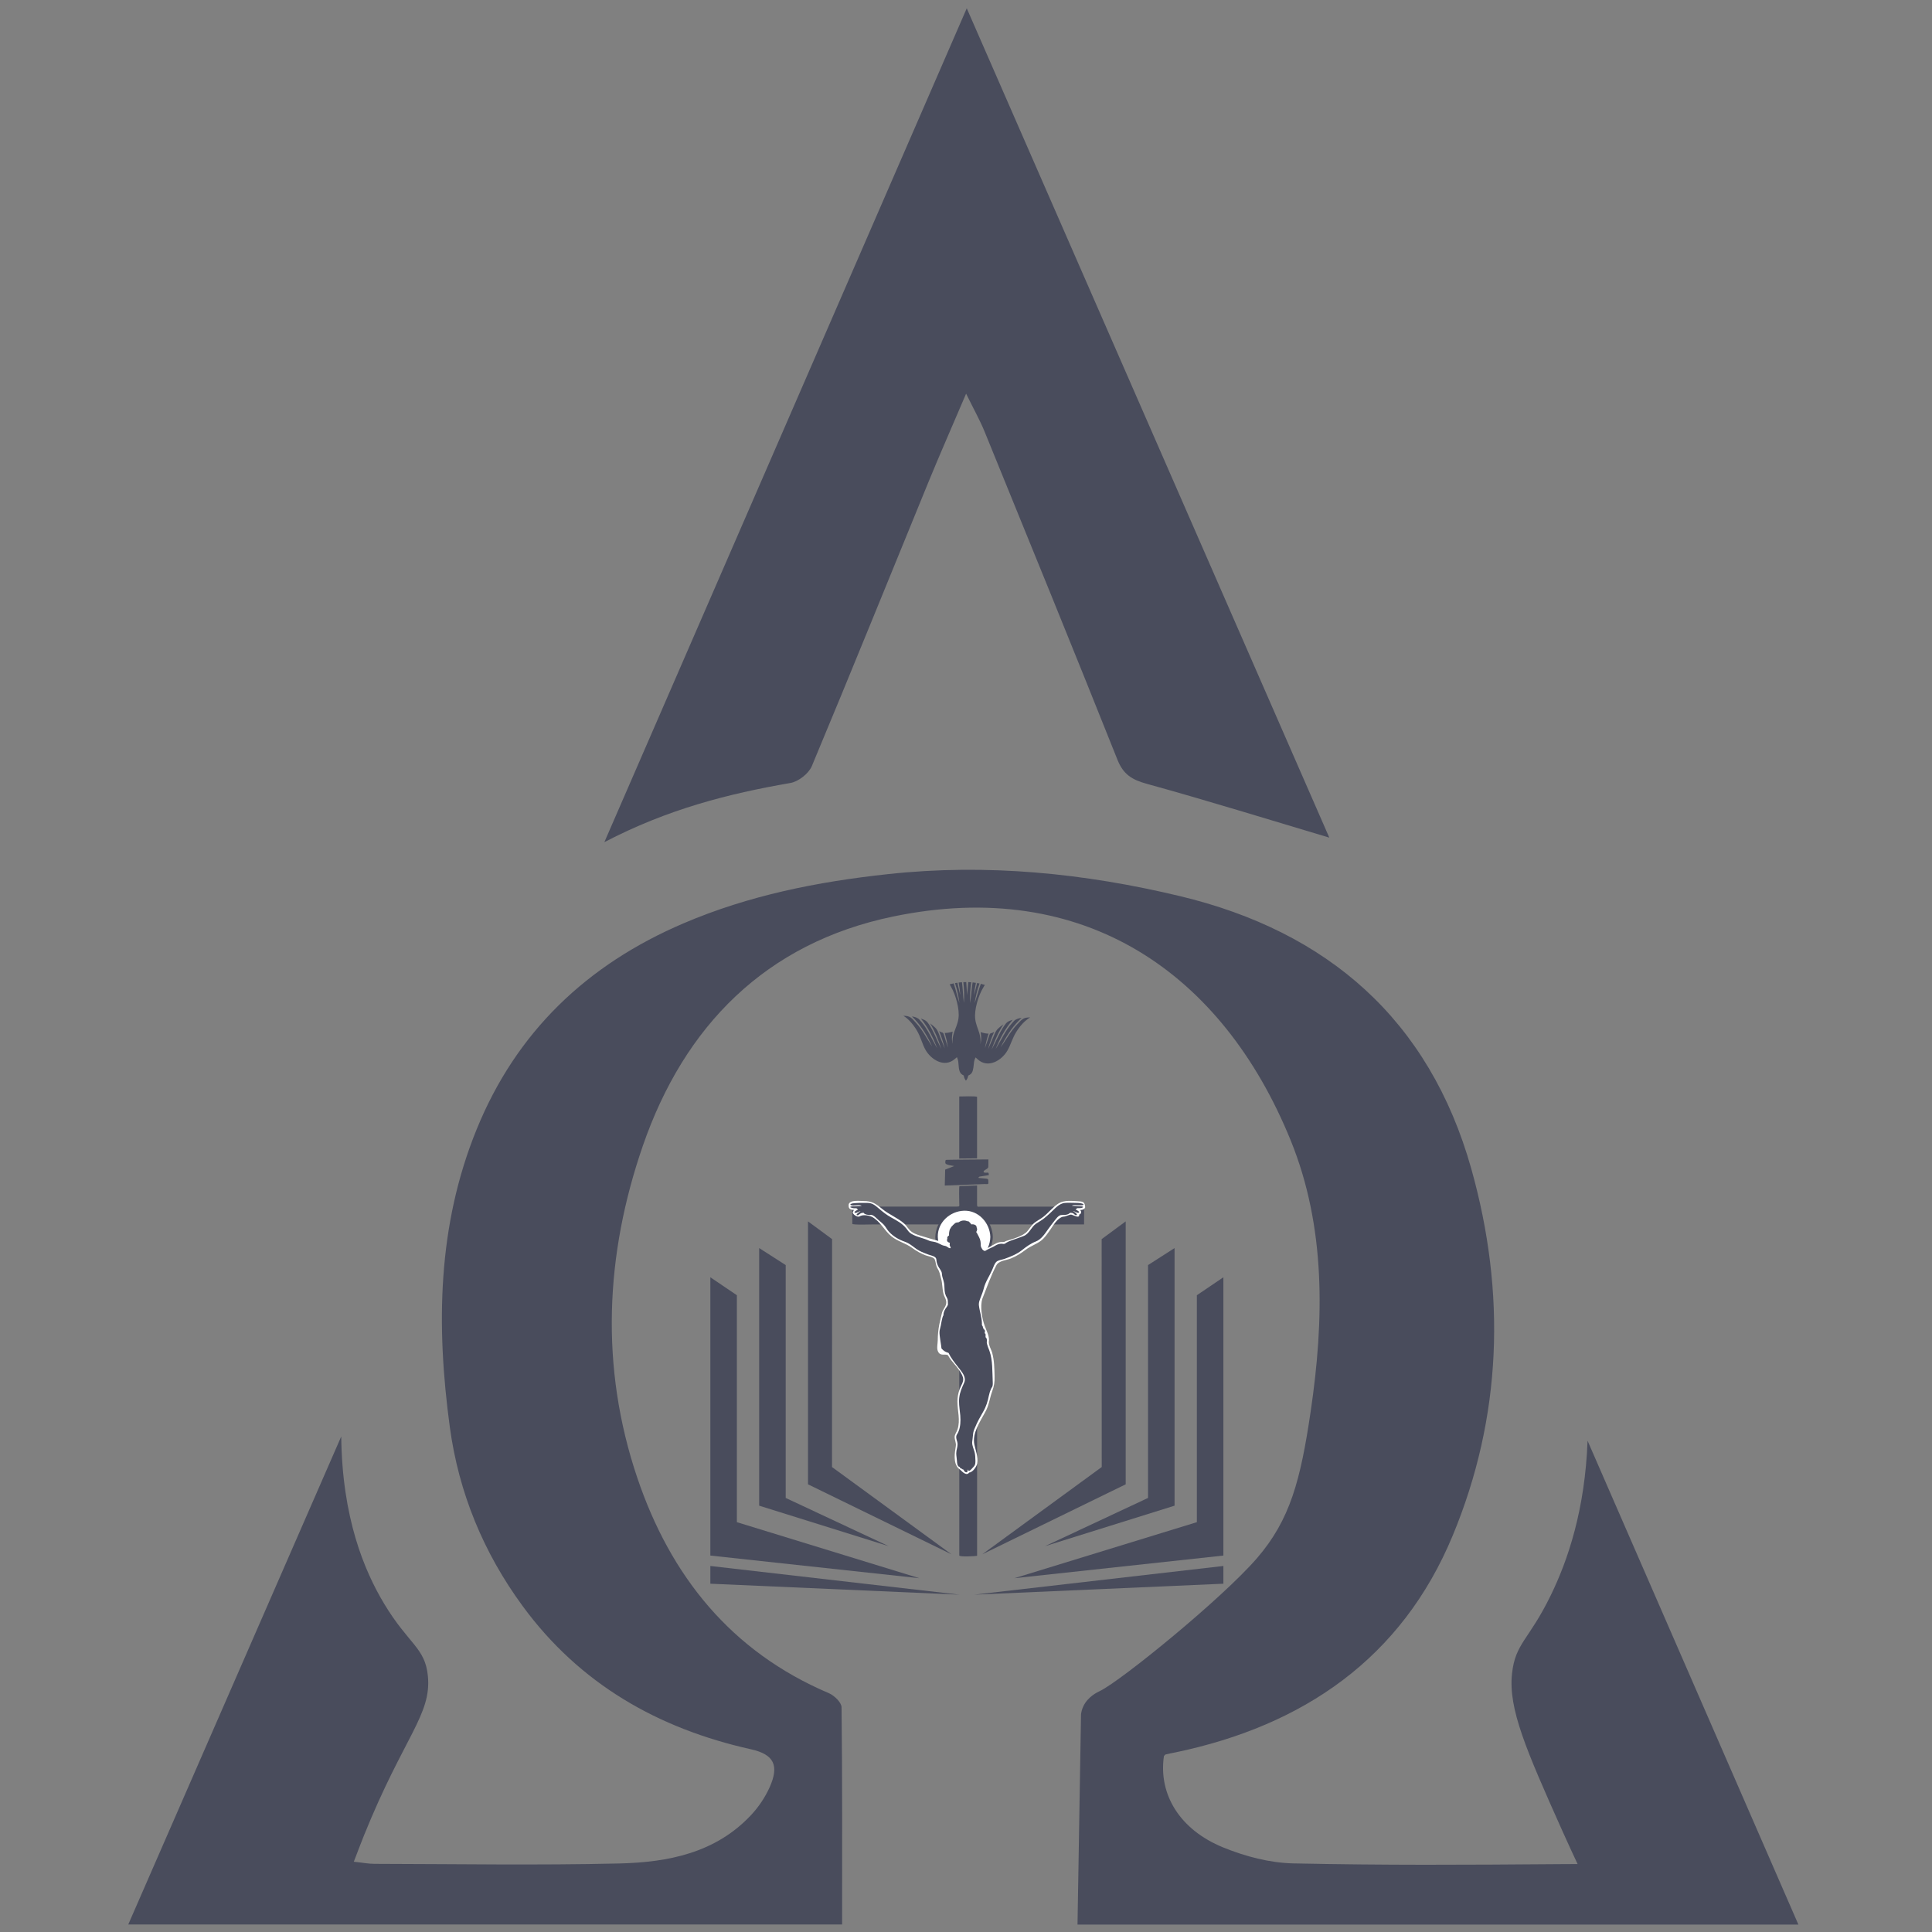 <?xml version="1.0" encoding="UTF-8"?><svg id="Layer_1" xmlns="http://www.w3.org/2000/svg" viewBox="0 0 512 512"><rect x="0" y="0" width="512" height="512" fill="#808080" stroke="none"/><defs><style>.cls-1{fill-rule:evenodd;}.cls-1,.cls-2{fill:#494c5c;}.cls-1,.cls-2,.cls-3{stroke-width:0px;}.cls-3{fill:#fff;}</style></defs><path class="cls-2" d="m286.48,454.32c.07-.54.22-1.27.58-2.06,1.22-2.67,3.86-3.85,4.46-4.14,5.66-2.76,32.32-24.46,41.58-35.17,8.82-10.21,11.56-20.7,14.25-38.95,3.56-24.14,4.06-48.82-5.35-71.9-18-44.15-54.59-69.74-105.33-59.21-33.74,7-55.34,29.03-66.3,60.73-9.97,28.83-11.41,58.63-1.48,88.01,8.79,26.01,24.81,46.04,50.75,57.07,1.45.62,3.37,2.46,3.38,3.75.22,18.79.15,37.59.15,57.56H33.99c18.7-42.84,37.39-85.69,56.44-129.33.24,21.54,6.08,35.54,11.4,44.37,6.48,10.75,10.82,11.56,11.56,19.09,1.02,10.29-6.34,16.06-16.9,42.19-.86,2.13-1.66,4.28-2.73,7.05,2.3.24,3.89.56,5.48.56,21.63.04,43.27.41,64.88-.1,12.88-.31,25.49-2.74,34.94-12.85,1.99-2.13,3.71-4.69,4.9-7.34,2.59-5.79,1.16-8.71-4.94-10.07-24.67-5.49-45.39-17.35-60.48-37.91-10.39-14.15-16.97-30.03-19.34-47.53-3.63-26.81-3.28-53.3,7.1-78.81,10.53-25.91,29.26-43.7,54.82-54.63,17.36-7.42,35.48-11.03,54.23-13.05,26.25-2.84,51.97-.24,77.3,5.82,39.19,9.38,66.15,32.77,77.26,72.28,9.23,32.83,8.15,65.67-4.92,97.17-13.5,32.56-39.59,50.42-73.57,57.5-.84.17-1.68.32-2.51.53-.18.04-.31.28-.46.44-1.47,10.1,4.14,19.49,15.73,24.21,5.82,2.37,12.33,4.09,18.57,4.22,24.78.51,44.27.4,71.31.19,1.79-.01,3.23-.02,4.02-.02-.94-2-2.4-5.11-4.11-8.94-9.54-21.35-14.29-32.21-13.27-41.54.89-8.12,4.49-8.85,10.28-20.76,4.56-9.36,9.07-22.7,9.74-40.94,18.62,42.74,37.24,85.48,55.87,128.22h-191.04"/><path class="cls-2" d="m352.28,221.98c-16.22-4.83-32.24-9.81-48.41-14.27-3.87-1.07-6.16-2.46-7.71-6.32-11.6-29.08-23.43-58.06-35.25-87.05-1.17-2.87-2.7-5.58-4.88-10.02-3.77,8.83-6.98,16.11-10,23.47-10.28,25.08-20.42,50.22-30.88,75.22-.83,1.99-3.55,4.12-5.69,4.49-16.47,2.85-32.52,6.93-49.3,15.68C192.17,149.51,224.19,75.85,256.2,2.2c32.03,73.26,64.05,146.52,96.08,219.78Z"/><polygon class="cls-2" points="317.18 343.25 317.18 403.39 268.83 418.24 324.21 412.24 324.21 338.49 317.18 343.25"/><polygon class="cls-2" points="311.27 399.02 311.27 330.75 304.24 335.26 304.24 396.97 276.97 409.74 311.27 399.02"/><polygon class="cls-2" points="260.32 411.9 298.32 393.36 298.32 323.68 291.95 328.38 291.97 388.78 260.32 411.9"/><polygon class="cls-2" points="195.28 403.39 195.28 343.25 188.25 338.49 188.25 412.24 243.63 418.24 195.28 403.39"/><polygon class="cls-2" points="208.22 396.97 208.22 335.26 201.19 330.75 201.19 399.02 235.49 409.74 208.22 396.97"/><polygon class="cls-2" points="220.49 388.78 220.51 328.38 214.13 323.68 214.13 393.36 252.14 411.9 220.49 388.78"/><polygon class="cls-2" points="188.25 419.7 254.24 422.6 188.25 415 188.25 419.7"/><polygon class="cls-2" points="324.21 419.7 324.21 415 258.21 422.6 324.21 419.7"/><path class="cls-2" d="m286.29,319.77h-26.38c-.86,0-.98.22-.98-.69v-4.91c-1.55.06-3.1.12-4.65.18-.18,0-.07,3.9-.07,4.31,0,1,.23,1.1-.69,1.1h-27.65s0,4.15,0,4.56c0,.35,5.32.16,5.84.16h21.9c.92,0,.61.43.61,1.31v86.43c0,.45,4.72.17,4.72.07v-86.28c0-.6-.32-1.53.38-1.53h27.97v-3.93c0-.99-.05-.79-.98-.79Zm-24.36-6.23c-.01-1.24.06-1.12-1.16-1.24-.46-.04-.91-.09-1.37-.13-.25-.02.05-.33.21-.36.82-.13,1.63-.27,2.45-.4-.07-.39.03-.68-.4-.65-.24.01-.88.13-.99-.21-.07-.24.31-.44.46-.54.81-.52.79-.42.8-1.36,0-.46,0-.93,0-1.39-2.85.02-5.69.04-8.54.07-.69,0-1.39.02-2.09.03-.8.01-.76-.02-.78.79-.01.59,1.82.73,2.36.86-.8.32-1.6.64-2.4.95-.03,1.41-.07,2.82-.1,4.22,3.52-.13,7.03-.27,10.55-.4.34-.01,1.01.15,1.01-.25Zm-3-6.83v-16c0-.29-4.13-.13-4.72-.13v16.44c1.43-.01,2.85-.03,4.28-.04.51,0,.44.09.44-.26Z"/><circle class="cls-3" cx="255.49" cy="327.82" r="7.29" transform="translate(-84.51 566.87) rotate(-87.18)"/><path class="cls-2" d="m255.49,320.2c-4.24-.12-7.5,3.56-7.62,7.62-.12,4.24,3.56,7.5,7.62,7.62,4.24.12,7.5-3.56,7.62-7.62-.12-4.24-3.38-7.49-7.62-7.62Zm0,14.57c-3.87.11-6.85-3.25-6.96-6.96-.11-3.87,3.25-6.85,6.96-6.96,3.87-.11,6.85,3.25,6.96,6.96-.11,3.87-3.08,6.84-6.96,6.96Z"/><path class="cls-3" d="m285.98,321.99s0-.03,0,0h0Zm1.6-2.1c-.15-1.19-.27-1.47-1.83-1.55-1.66-.09-3.72-.34-5.2.57-1.53.94-2.66,2.49-4.08,3.58-.84.67-1.87,1.1-2.65,1.85-.61.59-1.03,1.34-1.59,1.97-1.14,1.31-4.02,2.08-5.65,2.58-.63.42-.85.18-1.6.29-.74.11-1.32.51-1.97.84-.64.33-1.75,1.2-2.3.76-.33-.51-.13-1.38-.25-1.96-.21-1.04-1.01-1.73-1.29-2.71-.15-.7.24-1.51-.86-1.89-.73-.23-1.41-1.46-3.38-1.18-.45.09-1.67.49-2.08.71-.36.21-1.16.71-1.4,1.05-.15.68-.22,1.79-.38,2.09-.32.4-.7.54-.68,1.06.3,1.19-.21,1.19.83,2.03-1.83-1.12-4.39-1.58-6.43-2.25-1.02-.33-2.2-.59-3.09-1.22-.85-.51-1.32-1.57-2.06-2.23-1.76-1.56-4.03-2.4-5.85-3.9-1.62-1.34-2.74-2.13-4.93-2.09-.9,0-3.65-.4-3.96.92-.06.94.15,1.38,1.42,1.45-.22.19-.16.38-.33.58-.08.6,1.28,1.43,1.77,1.13.91-.55,2.26-.32,3.3.1,2.25,1.22,3.27,3.62,5.17,5.17,1.68,1.38,3.82,1.82,5.55,3.11,1.1.81,2.21,1.43,3.49,1.92.69.26,1.91.39,2.39.99.37.77.29,1.67.78,2.46.59.95.66,1.64.96,2.72.37,1.33.29,2.66.62,3.98.21.87.81,1.52.74,2.45,0,.86-.8,1.67-1.09,2.5-.27,1.12-.54,2.24-.78,3.38-.25,1.38-.37,2.62-.38,4.04,0,.78-.33,2.17.05,2.92.59,1.39,1.88.61,2.64,1.02,1.07,2.03,3.39,3.75,4.01,5.97.28,1.02-.57,2.13-.9,3.05-.38,1.05-.57,2.11-.59,3.22,0,2.49.83,4.99.03,7.45-.23.7-.71,1.22-.77,1.97,0,.85.46,1.58.32,2.44-.3,1.79-.72,4.41.65,5.85.65.44,1.39,1.49,2.2,1.55.3,0,.54-.14.68-.39h0c.93,0,2.05-1.66,2.16-2.44.25-1.76-.42-3.3-.77-4.97-.64-3.01,1.54-6.09,2.85-8.57,1.02-1.75,1.18-3.65,1.85-5.5.54-1.49.69-2.41.65-4.04-.05-2.06-.08-4.16-.62-6.16-.27-1-1.11-2.24-.86-3.3.07-1.3-.72-2.75-1.15-3.93-.71-1.96-1.26-5.13-.6-7.17,1.19-3,2.21-5.98,3.72-8.86.63-1.21,2.68-1.32,3.85-1.8,1.45-.59,2.69-1.37,3.93-2.32,1.27-.96,2.82-1.44,4.06-2.39.98-.76,1.65-1.81,2.37-2.81.89-1.25,1.89-3.14,3.42-3.54.8,0,1.49-.52,2.16-.56.66.13,2.28,1.16,2.15,0,.59-.21.7-.78.23-1.21.63-.02,1.22-.15,1.37-.79Z"/><path class="cls-2" d="m285.05,319.37c.36,0,.74.04,1.03.04,0,0,0,0,0,0,0,0,0,0,0,0,.14,0,.31.01.47.01.18,0,.35-.02.48-.08.08-.04.11-.08.11-.11,0-.09-.23-.23-.33-.26-.68-.21-1.52-.18-2.24-.2-.39,0-.79-.02-1.19-.02s-.79,0-1.17.04c-1.55.11-2.72,1.6-3.81,2.59-.55.49-1.08,1-1.66,1.46-.69.56-1.46.97-2.19,1.46-1.23.84-1.75,2.61-3.17,3.21-1.08.45-2.21.79-3.31,1.2-.43.16-.88.32-1.28.56-.26.16-.47.38-.77.39-.04,0-.08,0-.12-.01-.16-.03-.32-.05-.49-.05-.26,0-.53.04-.78.11-.55.15-.93.46-1.43.71-.69.35-1.41.62-2.05,1.05-.04.03-.1.04-.15.04-.27,0-.6-.3-.72-.5-.18-.3-.36-.6-.37-.93,0-.82-.06-1.46-.44-2.2-.15-.3-.53-1.04-.55-1.06-.08-.1-.15-.21-.22-.33.19-.3.28-.59.23-.86-.03-.14-.07-.26-.12-.37,0-.16-.04-.32-.15-.47-.42-.36-.88-.37-1.23-.31-.23-.31-.47-.59-.74-.81-.17,0-.34-.03-.48-.09-.23-.1-.49-.14-.75-.14-.46,0-.93.14-1.28.39-.14.1-.16.11-.35.11-.24,0-.46.07-.67.17-.35.3-.72.64-1.04,1.01-.11.16-.21.33-.3.51-.01,0-.02,0-.03,0-.24.53-.31,1.18-.29,1.77-.27.18-.47.39-.47.61,0,.07.01.14.03.2-.26.65.04,1.01.68,1.14-.01.02-.02.04-.04.05-.01.13-.03.27-.03.4,0,.09,0,.17.02.26.02.14.25.44.25.61,0,.07-.05.12-.14.12-.04,0-.09,0-.16-.02-.39-.11-.63-.42-.98-.54-.34-.12-.69-.12-1.03-.29-.81-.4-1.41-.75-2.31-.89-.47-.07-.75-.1-1.18-.29-.74-.34-1.51-.58-2.29-.82-.83-.26-1.67-.56-2.41-1.02-.6-.37-.85-.84-1.26-1.36-1.07-1.35-2.55-2.12-4.03-2.94-1.2-.66-2.27-1.51-3.3-2.4-.53-.46-1.08-.93-1.72-1.2-.52-.22-1.12-.25-1.71-.25-.17,0-.33,0-.49,0h-.08c-.1,0-.21,0-.31,0-.54,0-1.08,0-1.62.05-.38.03-.77.04-1.14.12-.1.02-.44.19-.43.29,0,.03.02.06.1.11.21.1.45.13.7.13.45,0,.94-.11,1.41-.11.26,0,.51.04.74.15.01,0,.02.02.02.03,0,.02-.02.02-.03.03-.58.03-1.16.06-1.73.1-.36.02-.84-.02-1.15.12-.08.03-.1.06-.09.08-.01.05.19.16.41.21.22.07.46.11.5.11.11,0,.23,0,.34,0s.22,0,.33,0c0,0,0,0,.01,0,.18.01.26.27.45.32.01,0,.02.02.02.03,0,.01,0,.02-.02.03-.16.06-.92.47-.91.68,0,.02,0,.04.03.07.07.08.16.11.26.11.37,0,.9-.39,1.23-.45.02,0,.03,0,.04.02,0,.01,0,.03-.02.04-.15.07-.99.62-.98.87,0,.03.01.05.04.08.06.05.13.07.19.07.33,0,.71-.55,1.1-.6.15-.02.31-.04.45-.09h.04c.09.17.23.26.39.34.33.16.71.24,1.08.27.04,0,.09,0,.13,0,.13,0,.27-.02.4-.02.15,0,.3.02.44.1.44.24.81.54,1.16.9.53.54,1.16.96,1.7,1.51.57.58.91,1.34,1.45,1.93,1.18,1.3,2.64,2.12,4.28,2.69,1.44.5,2.46,1.66,3.77,2.36.77.41,1.59.72,2.41,1.02.53.2,1.8.41,2.04,1.03.12.31.08.66.15.96.08.33.2.66.34.97.28.63.86,1.18,1.02,1.88.03.74.22,1.39.45,2.09.29.9.22,1.74.3,2.66.04.45.15.88.32,1.29.15.37.45.75.51,1.16.06.41.01.83.05,1.24-.15.43-.44.74-.67,1.1-.2.32-.36.67-.45,1.04-.05.2-.07.41-.07.63h0v.02c-.13.21-.22.44-.28.68-.19.67-.29,1.36-.42,2.04-.11.58-.32,1.11-.35,1.7-.05,1,.53,3.92.52,4.36,0,.06.82.99,1.83,1.18,0,0,.01,0,.02,0,0,0,0,0,0,0,0,0,.02,0,.02.02.67,1.41,1.6,2.55,2.56,3.78.67.86,1.78,2.1,1.78,3.31,0,.25-.05.5-.16.75-.61,1.36-1.18,2.57-1.34,4.07-.04.32-.05.65-.05.97,0,1.24.22,2.47.33,3.71.03.36.05.76.05,1.16,0,1.36-.23,2.85-.95,3.9-.13.19-.18.41-.18.64,0,.44.17.92.28,1.3.06.23.08.44.08.65,0,.58-.18,1.11-.29,1.71-.04.23-.06.45-.06.67,0,.68.15,1.35.19,2.04.03.5.06,1.23.53,1.51.15.1.18-.04.26.2.05.13.14.24.28.28.2.06.2-.01.35.16.08.08.18.12.3.12,0,0,0,0,.04.02.11.32.31.65.66.69.03,0,.05,0,.07,0,.35,0,.35-.37.35-.68,0-.02.01-.03.03-.03.02,0,.03,0,.03.02.07.23.17.31.28.31.33,0,.87-.71,1.07-.9.54-.52.64-.92.64-1.58,0-.08,0-.17,0-.26-.02-.77-.04-1.55-.24-2.29-.2-.74-.62-1.61-.62-2.42,0-.06,0-.11,0-.17.05-.64.19-1.26.22-1.91.03-.69.24-1.33.54-1.94.6-1.5,1.39-2.88,2.2-4.28.76-1.31,1.17-2.71,1.47-4.19.13-.64.32-1.24.59-1.84.12-.25.31-.44.37-.69.05-.21.07-.43.07-.65,0-.14,0-.28-.01-.42-.14-2.73.03-5.67-.88-8.27-.26-.73-.6-1.42-.71-2.21.03-.13.05-.31.05-.49,0-.33-.08-.69-.3-.83-.06-.04-.06-.13-.06-.24,0-.13.01-.29.01-.44,0-.24-.04-.41-.17-.41-.02,0-.04,0-.07.01-.01,0-.02,0-.03,0s-.01-.02,0-.03c.05-.14.1-.34.1-.53,0-.17-.04-.34-.15-.44-.09-.08-.11-.06-.14-.07-.05,0-.07-.05-.09-.17-.03-.15-.17-.33-.18-.45-.01-.13-.04-.25-.13-.33-.09-.08-.12-.17-.12-.27,0-.08.01-.17.01-.27,0,0,0,0,0,0-.01-1.64-.61-3.22-.8-4.84-.01-.1-.02-.19-.02-.29,0-.59.2-1.14.42-1.69.34-.86.68-1.71.9-2.6.43-1.73,1.52-3.26,2.23-4.88.31-.69.51-1.48,1.04-2.06.48-.52,1.59-.6,2.23-.84,1.68-.61,3.27-1.24,4.68-2.36,1.09-.87,2.28-1.73,3.6-2.24,1.46-.56,2.4-2.05,3.28-3.29.62-.87,1.27-1.71,1.93-2.54.32-.39.64-.82,1.11-1.06.24-.12.5-.14.76-.14.12,0,.25,0,.37,0s.23,0,.35-.02c.25-.03.5-.09.73-.18.23-.08.46-.37.69-.38.02,0,.04,0,.06,0,.34.08.49.02.76.25.18.16.4.4.64.39.01,0,.08-.01.14-.04.07-.02.11-.06.11-.07h0c-.16-.41-.61-.72-.99-.91-.01,0-.02-.02-.02-.04,0-.01.02-.02.04-.02.34.06.86.46,1.22.46.08,0,.14-.02.21-.06.06-.04.08-.08.08-.12.01-.23-.73-.62-.9-.68-.01,0-.02-.02-.02-.03,0-.01,0-.02.02-.03.19-.06.26-.31.45-.32h0s0,0,0,0c.12,0,.24,0,.36,0,.16,0,.32,0,.48-.02.4-.04.67-.2.66-.29,0-.06-.13-.16-.51-.18-.79-.06-1.59-.09-2.39-.14-.01,0-.03-.01-.03-.03,0-.01,0-.03.02-.03.24-.11.54-.14.86-.14Z"/><path class="cls-1" d="m253.62,280.14c-.17.14-.36.3-.56.48-2.83,2.5-6.43.1-7.83-2.47-.86-1.57-1.23-3.33-2.22-5.01-.95-1.6-2.21-3.1-3.61-3.95,1.88.03,2.15.56,3.37,1.91,1.75,1.91,2.6,3.73,3.96,5.77l.29.43c-1.15-2.53-2.66-5.11-4.62-7.2-.24-.26-.49-.5-.73-.74.74.11,1.51.33,2,.87.2.22.39.45.59.68,1.74,2.12,2.5,4.12,3.8,6.37l.28.48c-1.02-2.74-2.41-5.54-4.31-7.84,1.25.44,1.57.65,2.24,1.68,1.25,1.95,1.87,3.77,2.91,5.83l.25.49c-.71-2.28-1.66-4.62-2.95-6.72.05.03.09.07.14.11,1.1.87,1.58,1.19,2.09,2.41.48,1.17.89,2.35,1.44,3.61l.22.5c-.38-1.53-.86-3.08-1.48-4.58.96.66.97.02,1.32,1.17.27.87.52,1.76.85,2.69l.18.51c-.21-1.28-.5-2.59-.88-3.88.51.02,1.13-.07,1.95-.3.05-.01.11-.03.16-.04-.03.13-.05.25-.07.38-.16.94-.17,1.71-.02,2.55.02.09.04.18.06.27v-.08c-.07-.86.04-1.84.4-2.92.36-1.08.95-2.27,1.15-3.61.2-1.35,0-2.85-.36-4.33-.36-1.48-.87-2.93-1.73-4.4-.08-.13-.16-.27-.24-.4.35-.1.71-.19,1.07-.26.52,1.52.83,3.01,1.35,4.65l.17.52c-.24-1.74-.6-3.52-1.16-5.24.21-.04.42-.07.63-.1.19.88.37,1.78.62,2.72l.14.52c-.09-1.09-.23-2.19-.43-3.29.29-.04.58-.06.87-.09.24,1.64.25,3.19.46,4.95l.06.54c.11-1.8.09-3.68-.15-5.5.26-.01.52-.02.78-.02.1,1.32.18,2.59.22,3.48.06-.89.18-2.15.31-3.47.26,0,.52.02.78.04-.28,1.82-.35,3.69-.29,5.5l.08-.53c.25-1.75.3-3.3.58-4.93.29.03.58.06.87.11-.23,1.09-.4,2.2-.52,3.28l.15-.52c.27-.94.48-1.83.69-2.71.21.04.42.08.63.12-.6,1.7-1.01,3.48-1.29,5.21l.18-.51c.56-1.63.91-3.1,1.47-4.61.36.08.72.18,1.07.29-.09.13-.17.26-.25.39-.9,1.44-1.44,2.88-1.84,4.35-.39,1.47-.63,2.97-.47,4.32.16,1.35.73,2.55,1.06,3.64.33,1.09.42,2.07.33,2.93v.08c.01-.09.04-.18.05-.27.18-.84.19-1.61.05-2.55-.02-.12-.04-.25-.06-.38.05.01.11.03.16.05.81.25,1.43.36,1.94.35-.41,1.27-.73,2.58-.98,3.85l.19-.51c.35-.93.63-1.8.92-2.67.38-1.14.37-.5,1.35-1.14-.66,1.48-1.18,3.02-1.59,4.54l.23-.5c.58-1.25,1.02-2.41,1.53-3.57.53-1.2,1.03-1.51,2.15-2.35.05-.03.09-.07.14-.1-1.34,2.07-2.35,4.38-3.12,6.64l.26-.48c1.09-2.03,1.75-3.84,3.05-5.76.69-1.02,1.02-1.22,2.28-1.62-1.96,2.25-3.42,5.02-4.51,7.73l.29-.47c1.36-2.22,2.17-4.2,3.96-6.27.2-.23.4-.45.6-.67.51-.53,1.28-.73,2.02-.82-.25.23-.5.47-.75.72-2.01,2.04-3.58,4.58-4.8,7.08l.3-.43c1.41-2.01,2.31-3.8,4.1-5.67,1.26-1.31,1.54-1.84,3.42-1.82-1.42.81-2.72,2.28-3.7,3.86-1.04,1.66-1.45,3.4-2.35,4.95-1.46,2.54-5.13,4.85-7.89,2.27-.19-.18-.37-.34-.54-.49-.08.17-.15.33-.21.49-.19.51-.22.94-.27,1.43-.05.5-.11,1.07-.25,1.55-.14.48-.36.86-.79,1.13-.15.1-.29.17-.43.23-.06.5-.27.96-.6,1.33h0s0,0,0,0h0s0,0,0,0c-.32-.38-.52-.85-.57-1.35-.13-.06-.27-.14-.42-.24-.42-.28-.64-.67-.76-1.15-.13-.48-.17-1.05-.21-1.55-.04-.5-.06-.92-.24-1.44-.05-.16-.12-.32-.19-.49h0Z"/></svg>